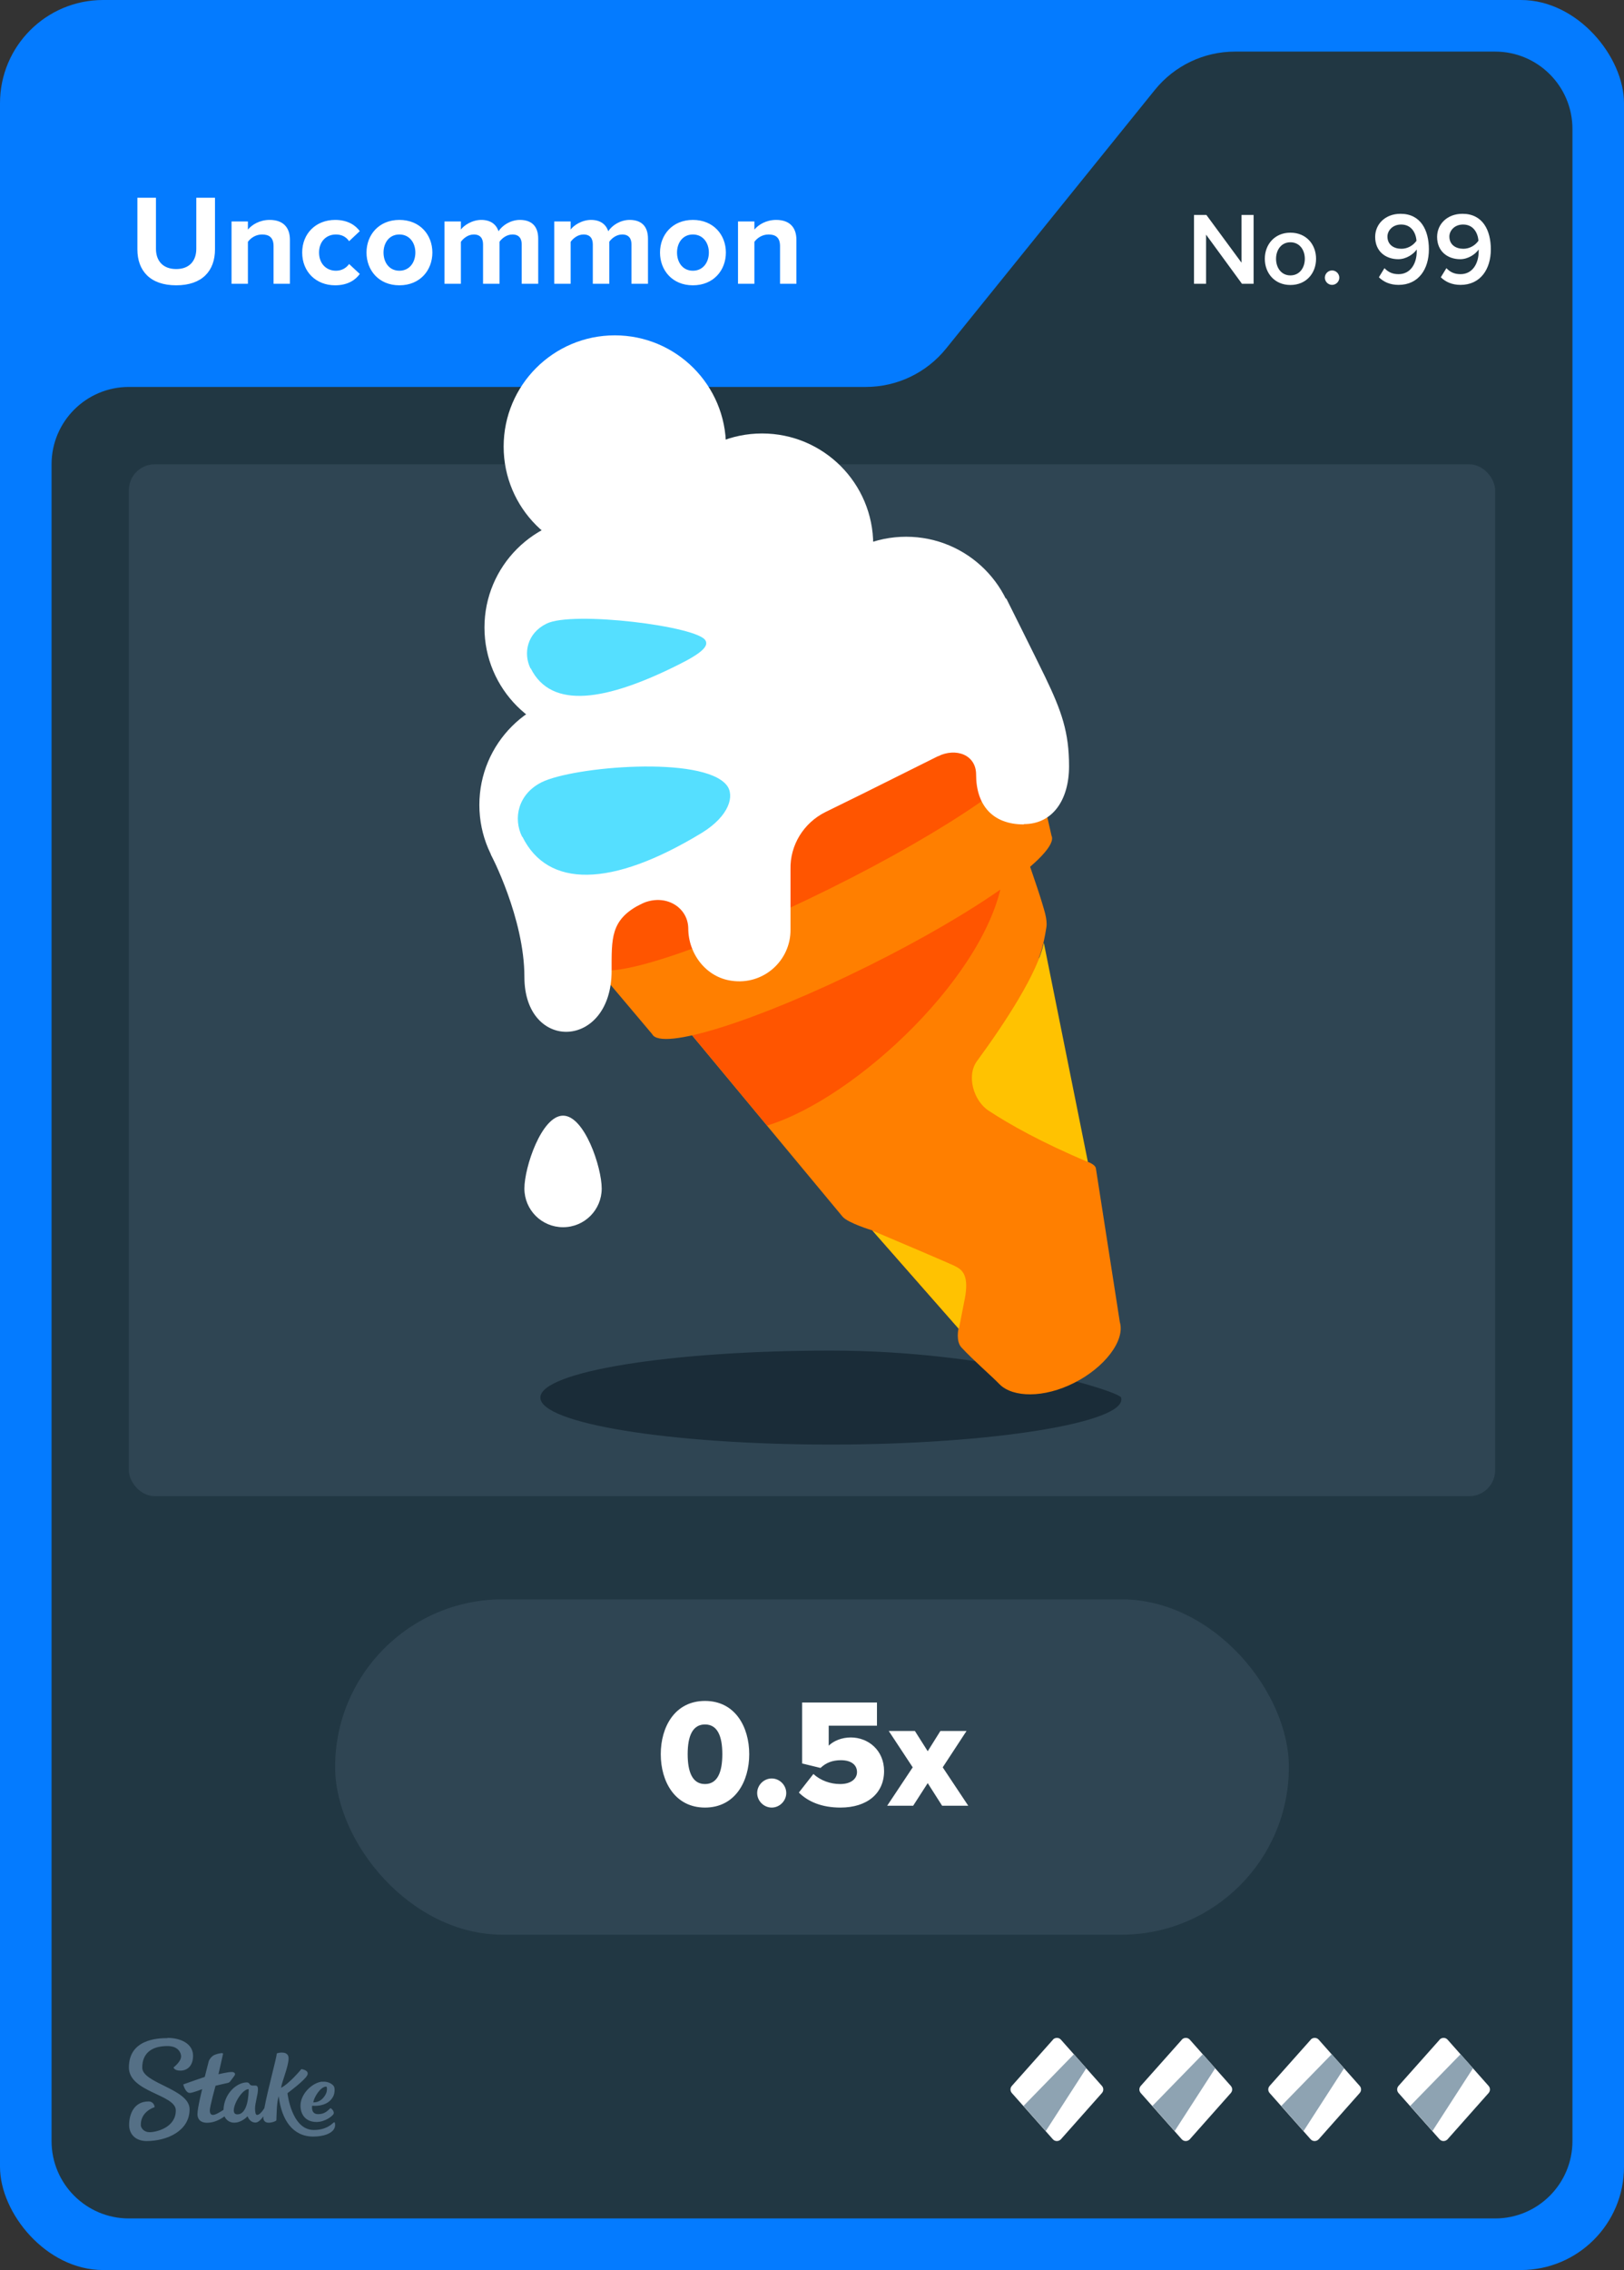 <svg width="63" height="88" viewBox="0 0 63 88" fill="none" xmlns="http://www.w3.org/2000/svg">
<rect x="0" y="0" width="63" height="88" fill="#333333" stroke="none"/>
<rect width="63" height="88" rx="4" fill="#047BFF"/>
<path d="M36.701 13.513L44.799 3.487C45.559 2.546 46.702 2 47.911 2H58C59.657 2 61 3.343 61 5V83C61 84.657 59.657 86 58 86H5C3.343 86 2 84.657 2 83V18C2 16.343 3.343 15 5 15H33.589C34.798 15 35.941 14.454 36.701 13.513Z" fill="#213743"/>
<rect x="5" y="18" width="53" height="40" rx="1" fill="#2F4553"/>
<g clip-path="url(#clip0_26835_29262)">
<path d="M43.492 54.178C43.764 55.145 38.448 56 32.227 56C26.006 56 20.963 55.182 20.963 54.178C20.963 53.175 26.006 52.357 32.227 52.357C38.448 52.357 43.429 53.943 43.492 54.178Z" fill="#1A2C38"/>
<path d="M39.724 32.902L33.144 36.433L26.354 39.544C26.354 39.544 31.273 45.467 32.686 47.165C32.896 47.413 33.838 47.697 33.838 47.697L37.184 51.502C37.184 51.502 37.072 51.985 37.295 52.233C37.791 52.766 38.423 53.299 38.783 53.67C39.303 54.178 40.493 54.203 41.67 53.608C42.847 53.014 43.653 51.973 43.442 51.254C43.442 51.254 42.748 46.805 42.513 45.294C42.488 45.132 42.178 45.033 42.178 45.033L40.307 37.115C40.307 37.115 40.468 36.755 40.592 35.95C40.641 35.64 40.493 35.244 40.431 35.021C40.245 34.389 39.712 32.889 39.712 32.889L39.724 32.902Z" fill="#FF7F00"/>
<path d="M26.849 40.126L29.761 43.633C33.219 42.58 38.411 37.71 38.919 33.905L26.849 40.126Z" fill="#FF5500"/>
<path d="M23.082 37.462L25.3 40.089C25.635 40.758 29.377 39.581 33.652 37.462C37.928 35.343 41.125 33.063 40.79 32.393L40.034 29.048L23.082 37.474V37.462Z" fill="#FF7F00"/>
<path d="M30.895 31.9C36.331 29.198 40.466 26.461 40.131 25.787C39.795 25.113 35.117 26.757 29.681 29.459C24.245 32.161 20.11 34.898 20.445 35.572C20.78 36.246 25.459 34.602 30.895 31.9Z" fill="#FFC201"/>
<path d="M20.442 35.578L23.082 37.449C23.417 38.118 27.481 36.78 32.165 34.463C36.849 32.145 40.369 29.704 40.034 29.023L40.133 25.788L20.442 35.578Z" fill="#FF5500"/>
<path d="M23.107 28.639C25.488 28.639 27.419 26.708 27.419 24.326C27.419 21.945 25.488 20.014 23.107 20.014C20.725 20.014 18.794 21.945 18.794 24.326C18.794 26.708 20.725 28.639 23.107 28.639Z" fill="white"/>
<path d="M23.85 21.625C26.232 21.625 28.163 19.694 28.163 17.312C28.163 14.931 26.232 13 23.85 13C21.469 13 19.538 14.931 19.538 17.312C19.538 19.694 21.469 21.625 23.85 21.625Z" fill="white"/>
<path d="M29.563 25.429C31.945 25.429 33.875 23.498 33.875 21.117C33.875 18.735 31.945 16.804 29.563 16.804C27.181 16.804 25.25 18.735 25.25 21.117C25.25 23.498 27.181 25.429 29.563 25.429Z" fill="white"/>
<path d="M22.909 35.516C25.29 35.516 27.221 33.586 27.221 31.204C27.221 28.822 25.29 26.892 22.909 26.892C20.527 26.892 18.596 28.822 18.596 31.204C18.596 33.586 20.527 35.516 22.909 35.516Z" fill="white"/>
<path d="M35.152 29.432C37.533 29.432 39.464 27.501 39.464 25.119C39.464 22.738 37.533 20.807 35.152 20.807C32.77 20.807 30.839 22.738 30.839 25.119C30.839 27.501 32.77 29.432 35.152 29.432Z" fill="white"/>
<path d="M39.712 31.959C38.485 31.959 37.866 31.191 37.866 30.026C37.866 29.258 37.085 28.973 36.379 29.32L39.03 23.186C39.03 23.186 40.17 25.466 40.542 26.235C41.187 27.573 41.472 28.391 41.472 29.704C41.472 31.018 40.827 31.947 39.724 31.947L39.712 31.959Z" fill="white"/>
<path d="M29.922 20.943L22.896 24.438L19.042 33.125C19.042 33.125 20.343 35.591 20.343 37.871C20.343 40.795 23.726 40.696 23.726 37.635C23.726 36.371 23.689 35.677 24.792 35.083C25.734 34.574 26.688 35.132 26.7 35.987C26.7 36.978 27.394 37.883 28.373 38.019C29.613 38.205 30.678 37.239 30.666 36.037V33.707C30.641 32.765 31.174 31.898 32.029 31.476L33.466 30.77L37.072 28.973L29.91 20.931L29.922 20.943Z" fill="white"/>
<path d="M20.591 25.913C21.397 27.523 23.528 27.164 26.304 25.776C27.283 25.293 27.481 25.033 27.37 24.834C27.097 24.277 22.202 23.67 21.198 24.178C20.442 24.549 20.294 25.33 20.579 25.913H20.591Z" fill="#55DFFF"/>
<path d="M20.269 32.443C21.248 34.413 23.689 34.438 27.233 32.282C28.299 31.625 28.51 30.832 28.188 30.436C27.258 29.283 22.239 29.717 21.013 30.324C20.096 30.783 19.897 31.724 20.257 32.443H20.269Z" fill="#55DFFF"/>
<path d="M23.342 46.074C23.342 46.904 22.673 47.574 21.843 47.574C21.012 47.574 20.343 46.904 20.343 46.074C20.343 45.244 21.012 43.249 21.843 43.249C22.673 43.249 23.342 45.244 23.342 46.074Z" fill="white"/>
<path d="M40.493 36.545C40.27 37.685 39.006 39.63 37.903 41.13C37.481 41.7 37.766 42.679 38.361 43.063C39.154 43.583 40.406 44.29 42.203 45.045L40.493 36.545Z" fill="#FFC201"/>
<path d="M37.06 49.085C36.738 48.937 35.115 48.243 33.851 47.71L37.196 51.514C37.234 51.353 37.308 50.944 37.395 50.51C37.593 49.606 37.444 49.259 37.048 49.085H37.06Z" fill="#FFC201"/>
</g>
<path fill-rule="evenodd" clip-rule="evenodd" d="M6.498 79C6.99 79 7.486 79.213 7.49 79.691C7.49 80.104 7.247 80.27 6.998 80.27C6.75 80.27 6.733 80.144 6.733 80.144C6.733 80.144 7.025 79.926 7.025 79.717C7.025 79.609 6.942 79.313 6.489 79.317C5.858 79.317 5.518 79.617 5.518 80.152C5.518 80.765 7.351 80.974 7.355 81.765C7.355 82.613 6.476 82.996 5.692 83C5.283 83 5.013 82.761 5.009 82.378C5.009 81.926 5.222 81.465 5.758 81.465C5.884 81.457 5.988 81.552 5.997 81.678C5.997 81.678 5.997 81.683 5.997 81.687C5.997 81.687 5.457 81.839 5.462 82.378C5.462 82.478 5.566 82.661 5.819 82.656C6.071 82.652 6.824 82.474 6.82 81.809C6.82 81.191 5.004 81.109 5 80.148C5 79.065 6.088 79.009 6.498 79.009V79ZM10.747 79.6C10.812 79.57 11.213 79.491 11.195 79.813C11.182 80.135 10.939 80.691 10.904 80.935C11.23 80.77 11.692 80.209 11.692 80.209C11.692 80.209 12.018 80.252 11.918 80.452C11.818 80.652 11.152 81.144 11.152 81.144C11.152 81.144 11.304 82.57 12.171 82.57C12.645 82.57 12.85 82.361 12.937 82.287C12.959 82.27 12.976 82.265 12.985 82.278C13.02 82.387 12.994 82.504 12.915 82.591C12.819 82.696 12.597 82.822 12.153 82.826C11.365 82.826 10.925 82.196 10.812 81.261C10.725 81.535 10.734 81.983 10.721 82.2C10.695 82.243 10.251 82.417 10.216 82.117C10.216 82.091 10.216 82.07 10.216 82.043C10.133 82.161 10.02 82.283 9.911 82.283C9.72 82.283 9.637 82.122 9.602 82.039C9.576 82.07 9.363 82.287 9.088 82.287C8.923 82.291 8.775 82.196 8.709 82.043C8.57 82.144 8.322 82.291 8.039 82.291C7.734 82.291 7.66 82.109 7.66 81.957C7.66 81.713 7.843 80.987 7.843 80.987C7.843 80.987 7.486 81.13 7.364 81.135C7.194 81.135 7.112 80.822 7.112 80.813C7.112 80.809 7.112 80.8 7.12 80.8C7.22 80.761 7.943 80.513 7.943 80.513C7.943 80.513 8.078 79.983 8.096 79.913C8.113 79.844 8.213 79.7 8.331 79.656C8.418 79.622 8.509 79.6 8.601 79.591C8.631 79.591 8.653 79.6 8.653 79.617C8.653 79.635 8.474 80.409 8.474 80.409C8.474 80.409 8.849 80.322 8.988 80.322C9.097 80.322 9.154 80.387 9.093 80.47C9.032 80.552 8.962 80.648 8.927 80.691C8.888 80.735 8.862 80.743 8.77 80.761C8.644 80.787 8.361 80.856 8.361 80.856C8.361 80.856 8.135 81.678 8.139 81.817C8.139 81.896 8.165 81.987 8.261 81.987C8.357 81.987 8.54 81.874 8.67 81.791C8.692 81.152 9.188 80.726 9.576 80.726C9.702 80.726 9.654 80.848 9.798 80.848H9.889C9.946 80.848 10.007 80.852 10.007 80.996C10.007 81.196 9.894 81.526 9.894 81.735C9.894 81.883 9.915 81.987 9.972 81.987C10.068 81.987 10.177 81.848 10.255 81.726C10.381 81.03 10.734 79.761 10.734 79.617L10.747 79.6ZM12.502 80.7C12.767 80.678 12.933 80.822 12.963 80.9C12.994 80.978 12.989 81.161 12.915 81.291C12.684 81.704 12.11 81.63 12.11 81.63C12.11 81.63 12.044 81.957 12.341 81.957C12.593 81.957 12.706 81.83 12.815 81.726C12.859 81.726 12.994 81.865 12.933 81.961C12.885 82.035 12.619 82.257 12.28 82.261C11.74 82.261 11.605 81.8 11.674 81.47C11.766 81.061 12.175 80.722 12.502 80.696V80.7ZM9.646 80.987C9.323 80.987 8.827 81.97 9.206 81.965C9.619 81.965 9.646 81.183 9.646 81.004V80.987ZM12.641 80.891C12.423 80.9 12.175 81.317 12.153 81.5C12.48 81.513 12.654 81.196 12.676 81.07C12.689 80.974 12.693 80.887 12.641 80.887V80.891Z" fill="#557086"/>
<path d="M40.851 79.067L39.252 80.863C39.183 80.943 39.183 81.057 39.252 81.137L40.846 82.933C40.925 83.022 41.069 83.022 41.154 82.933L42.748 81.137C42.817 81.057 42.817 80.943 42.748 80.863L41.154 79.067C41.075 78.978 40.931 78.978 40.846 79.067H40.851Z" fill="white"/>
<path d="M41.66 79.634L42.142 80.177L40.568 82.614L39.704 81.639L41.66 79.634Z" fill="#8EA3B2"/>
<path d="M45.851 79.067L44.252 80.863C44.183 80.943 44.183 81.057 44.252 81.137L45.846 82.933C45.925 83.022 46.069 83.022 46.154 82.933L47.748 81.137C47.817 81.057 47.817 80.943 47.748 80.863L46.154 79.067C46.075 78.978 45.931 78.978 45.846 79.067H45.851Z" fill="white"/>
<path d="M46.66 79.634L47.142 80.177L45.568 82.614L44.704 81.639L46.66 79.634Z" fill="#8EA3B2"/>
<path d="M50.851 79.067L49.252 80.863C49.183 80.943 49.183 81.057 49.252 81.137L50.846 82.933C50.925 83.022 51.069 83.022 51.154 82.933L52.748 81.137C52.817 81.057 52.817 80.943 52.748 80.863L51.154 79.067C51.075 78.978 50.931 78.978 50.846 79.067H50.851Z" fill="white"/>
<path d="M51.66 79.634L52.142 80.177L50.568 82.614L49.704 81.639L51.66 79.634Z" fill="#8EA3B2"/>
<path d="M55.851 79.067L54.252 80.863C54.183 80.943 54.183 81.057 54.252 81.137L55.846 82.933C55.925 83.022 56.069 83.022 56.154 82.933L57.748 81.137C57.817 81.057 57.817 80.943 57.748 80.863L56.154 79.067C56.075 78.978 55.931 78.978 55.846 79.067H55.851Z" fill="white"/>
<path d="M56.66 79.634L57.142 80.177L55.568 82.614L54.704 81.639L56.66 79.634Z" fill="#8EA3B2"/>
<rect x="13" y="62" width="37" height="13" rx="6.5" fill="#2F4553"/>
<path d="M27.349 70.072C26.179 70.072 25.633 69.058 25.633 68.002C25.633 66.946 26.179 65.938 27.349 65.938C28.519 65.938 29.065 66.946 29.065 68.002C29.065 69.058 28.519 70.072 27.349 70.072ZM27.349 69.16C27.829 69.16 28.021 68.71 28.021 68.002C28.021 67.294 27.829 66.85 27.349 66.85C26.869 66.85 26.677 67.294 26.677 68.002C26.677 68.71 26.869 69.16 27.349 69.16ZM29.937 70.072C29.631 70.072 29.373 69.814 29.373 69.508C29.373 69.202 29.631 68.944 29.937 68.944C30.243 68.944 30.501 69.202 30.501 69.508C30.501 69.814 30.243 70.072 29.937 70.072ZM32.604 70.072C31.896 70.072 31.362 69.856 30.99 69.49L31.554 68.77C31.83 69.022 32.208 69.16 32.592 69.16C33.03 69.16 33.246 68.944 33.246 68.698C33.246 68.428 33.036 68.236 32.622 68.236C32.304 68.236 32.052 68.326 31.83 68.536L31.116 68.362V65.998H34.02V66.898H32.148V67.672C32.34 67.486 32.652 67.354 33.006 67.354C33.684 67.354 34.296 67.852 34.296 68.656C34.296 69.52 33.642 70.072 32.604 70.072ZM37.561 70H36.547L35.989 69.124L35.425 70H34.417L35.407 68.512L34.477 67.102H35.491L35.989 67.888L36.481 67.102H37.495L36.571 68.512L37.561 70Z" fill="white"/>
<path d="M6.835 11.06C5.82 11.06 5.33 10.49 5.33 9.67V7.665H6.05V9.645C6.05 10.11 6.32 10.43 6.835 10.43C7.35 10.43 7.615 10.11 7.615 9.645V7.665H8.34V9.665C8.34 10.495 7.85 11.06 6.835 11.06ZM11.247 11H10.612V9.54C10.612 9.205 10.437 9.09 10.167 9.09C9.917 9.09 9.722 9.23 9.617 9.375V11H8.982V8.585H9.617V8.9C9.772 8.715 10.067 8.525 10.462 8.525C10.992 8.525 11.247 8.825 11.247 9.295V11ZM13.002 11.06C12.258 11.06 11.723 10.535 11.723 9.79C11.723 9.05 12.258 8.525 13.002 8.525C13.498 8.525 13.797 8.74 13.957 8.96L13.543 9.35C13.428 9.18 13.252 9.09 13.033 9.09C12.648 9.09 12.377 9.37 12.377 9.79C12.377 10.21 12.648 10.495 13.033 10.495C13.252 10.495 13.428 10.395 13.543 10.235L13.957 10.62C13.797 10.845 13.498 11.06 13.002 11.06ZM15.493 11.06C14.698 11.06 14.218 10.48 14.218 9.79C14.218 9.105 14.698 8.525 15.493 8.525C16.293 8.525 16.773 9.105 16.773 9.79C16.773 10.48 16.293 11.06 15.493 11.06ZM15.493 10.495C15.888 10.495 16.113 10.17 16.113 9.79C16.113 9.415 15.888 9.09 15.493 9.09C15.098 9.09 14.878 9.415 14.878 9.79C14.878 10.17 15.098 10.495 15.493 10.495ZM20.879 11H20.239V9.475C20.239 9.25 20.139 9.09 19.879 9.09C19.654 9.09 19.469 9.24 19.379 9.37V11H18.739V9.475C18.739 9.25 18.639 9.09 18.379 9.09C18.159 9.09 17.974 9.24 17.879 9.375V11H17.244V8.585H17.879V8.9C17.979 8.755 18.299 8.525 18.669 8.525C19.024 8.525 19.249 8.69 19.339 8.965C19.479 8.745 19.799 8.525 20.169 8.525C20.614 8.525 20.879 8.76 20.879 9.255V11ZM25.137 11H24.497V9.475C24.497 9.25 24.396 9.09 24.137 9.09C23.912 9.09 23.727 9.24 23.637 9.37V11H22.997V9.475C22.997 9.25 22.896 9.09 22.637 9.09C22.416 9.09 22.232 9.24 22.137 9.375V11H21.502V8.585H22.137V8.9C22.236 8.755 22.556 8.525 22.927 8.525C23.282 8.525 23.506 8.69 23.596 8.965C23.736 8.745 24.056 8.525 24.427 8.525C24.872 8.525 25.137 8.76 25.137 9.255V11ZM26.879 11.06C26.084 11.06 25.604 10.48 25.604 9.79C25.604 9.105 26.084 8.525 26.879 8.525C27.679 8.525 28.159 9.105 28.159 9.79C28.159 10.48 27.679 11.06 26.879 11.06ZM26.879 10.495C27.274 10.495 27.499 10.17 27.499 9.79C27.499 9.415 27.274 9.09 26.879 9.09C26.484 9.09 26.264 9.415 26.264 9.79C26.264 10.17 26.484 10.495 26.879 10.495ZM30.895 11H30.26V9.54C30.26 9.205 30.085 9.09 29.815 9.09C29.565 9.09 29.37 9.23 29.265 9.375V11H28.63V8.585H29.265V8.9C29.42 8.715 29.715 8.525 30.11 8.525C30.64 8.525 30.895 8.825 30.895 9.295V11Z" fill="white"/>
<path d="M48.631 11H48.179L46.787 9.096V11H46.319V8.332H46.799L48.163 10.184V8.332H48.631V11ZM50.058 11.048C49.446 11.048 49.066 10.588 49.066 10.032C49.066 9.48 49.446 9.02 50.058 9.02C50.678 9.02 51.054 9.48 51.054 10.032C51.054 10.588 50.678 11.048 50.058 11.048ZM50.058 10.676C50.418 10.676 50.618 10.376 50.618 10.032C50.618 9.692 50.418 9.392 50.058 9.392C49.702 9.392 49.502 9.692 49.502 10.032C49.502 10.376 49.702 10.676 50.058 10.676ZM51.675 11.044C51.523 11.044 51.395 10.916 51.395 10.764C51.395 10.612 51.523 10.484 51.675 10.484C51.828 10.484 51.956 10.612 51.956 10.764C51.956 10.916 51.828 11.044 51.675 11.044ZM54.255 11.044C53.927 11.044 53.671 10.928 53.491 10.748L53.707 10.396C53.847 10.54 54.003 10.628 54.255 10.628C54.739 10.628 54.959 10.188 54.959 9.752C54.959 9.724 54.959 9.7 54.959 9.672C54.835 9.852 54.555 10.048 54.243 10.048C53.763 10.048 53.347 9.752 53.347 9.184C53.347 8.692 53.735 8.288 54.331 8.288C55.115 8.288 55.431 8.924 55.431 9.668C55.431 10.436 55.027 11.044 54.255 11.044ZM54.367 9.644C54.595 9.644 54.819 9.524 54.951 9.332C54.927 9.044 54.767 8.704 54.355 8.704C54.007 8.704 53.823 8.956 53.823 9.168C53.823 9.496 54.079 9.644 54.367 9.644ZM56.658 11.044C56.33 11.044 56.074 10.928 55.894 10.748L56.11 10.396C56.25 10.54 56.406 10.628 56.658 10.628C57.142 10.628 57.362 10.188 57.362 9.752C57.362 9.724 57.362 9.7 57.362 9.672C57.238 9.852 56.958 10.048 56.646 10.048C56.166 10.048 55.75 9.752 55.75 9.184C55.75 8.692 56.138 8.288 56.734 8.288C57.518 8.288 57.834 8.924 57.834 9.668C57.834 10.436 57.43 11.044 56.658 11.044ZM56.77 9.644C56.998 9.644 57.222 9.524 57.354 9.332C57.33 9.044 57.17 8.704 56.758 8.704C56.41 8.704 56.226 8.956 56.226 9.168C56.226 9.496 56.482 9.644 56.77 9.644Z" fill="white"/>
<defs>
<clipPath id="clip0_26835_29262">
<rect width="24.908" height="43" fill="white" transform="translate(18.596 13)"/>
</clipPath>
</defs>
</svg>
